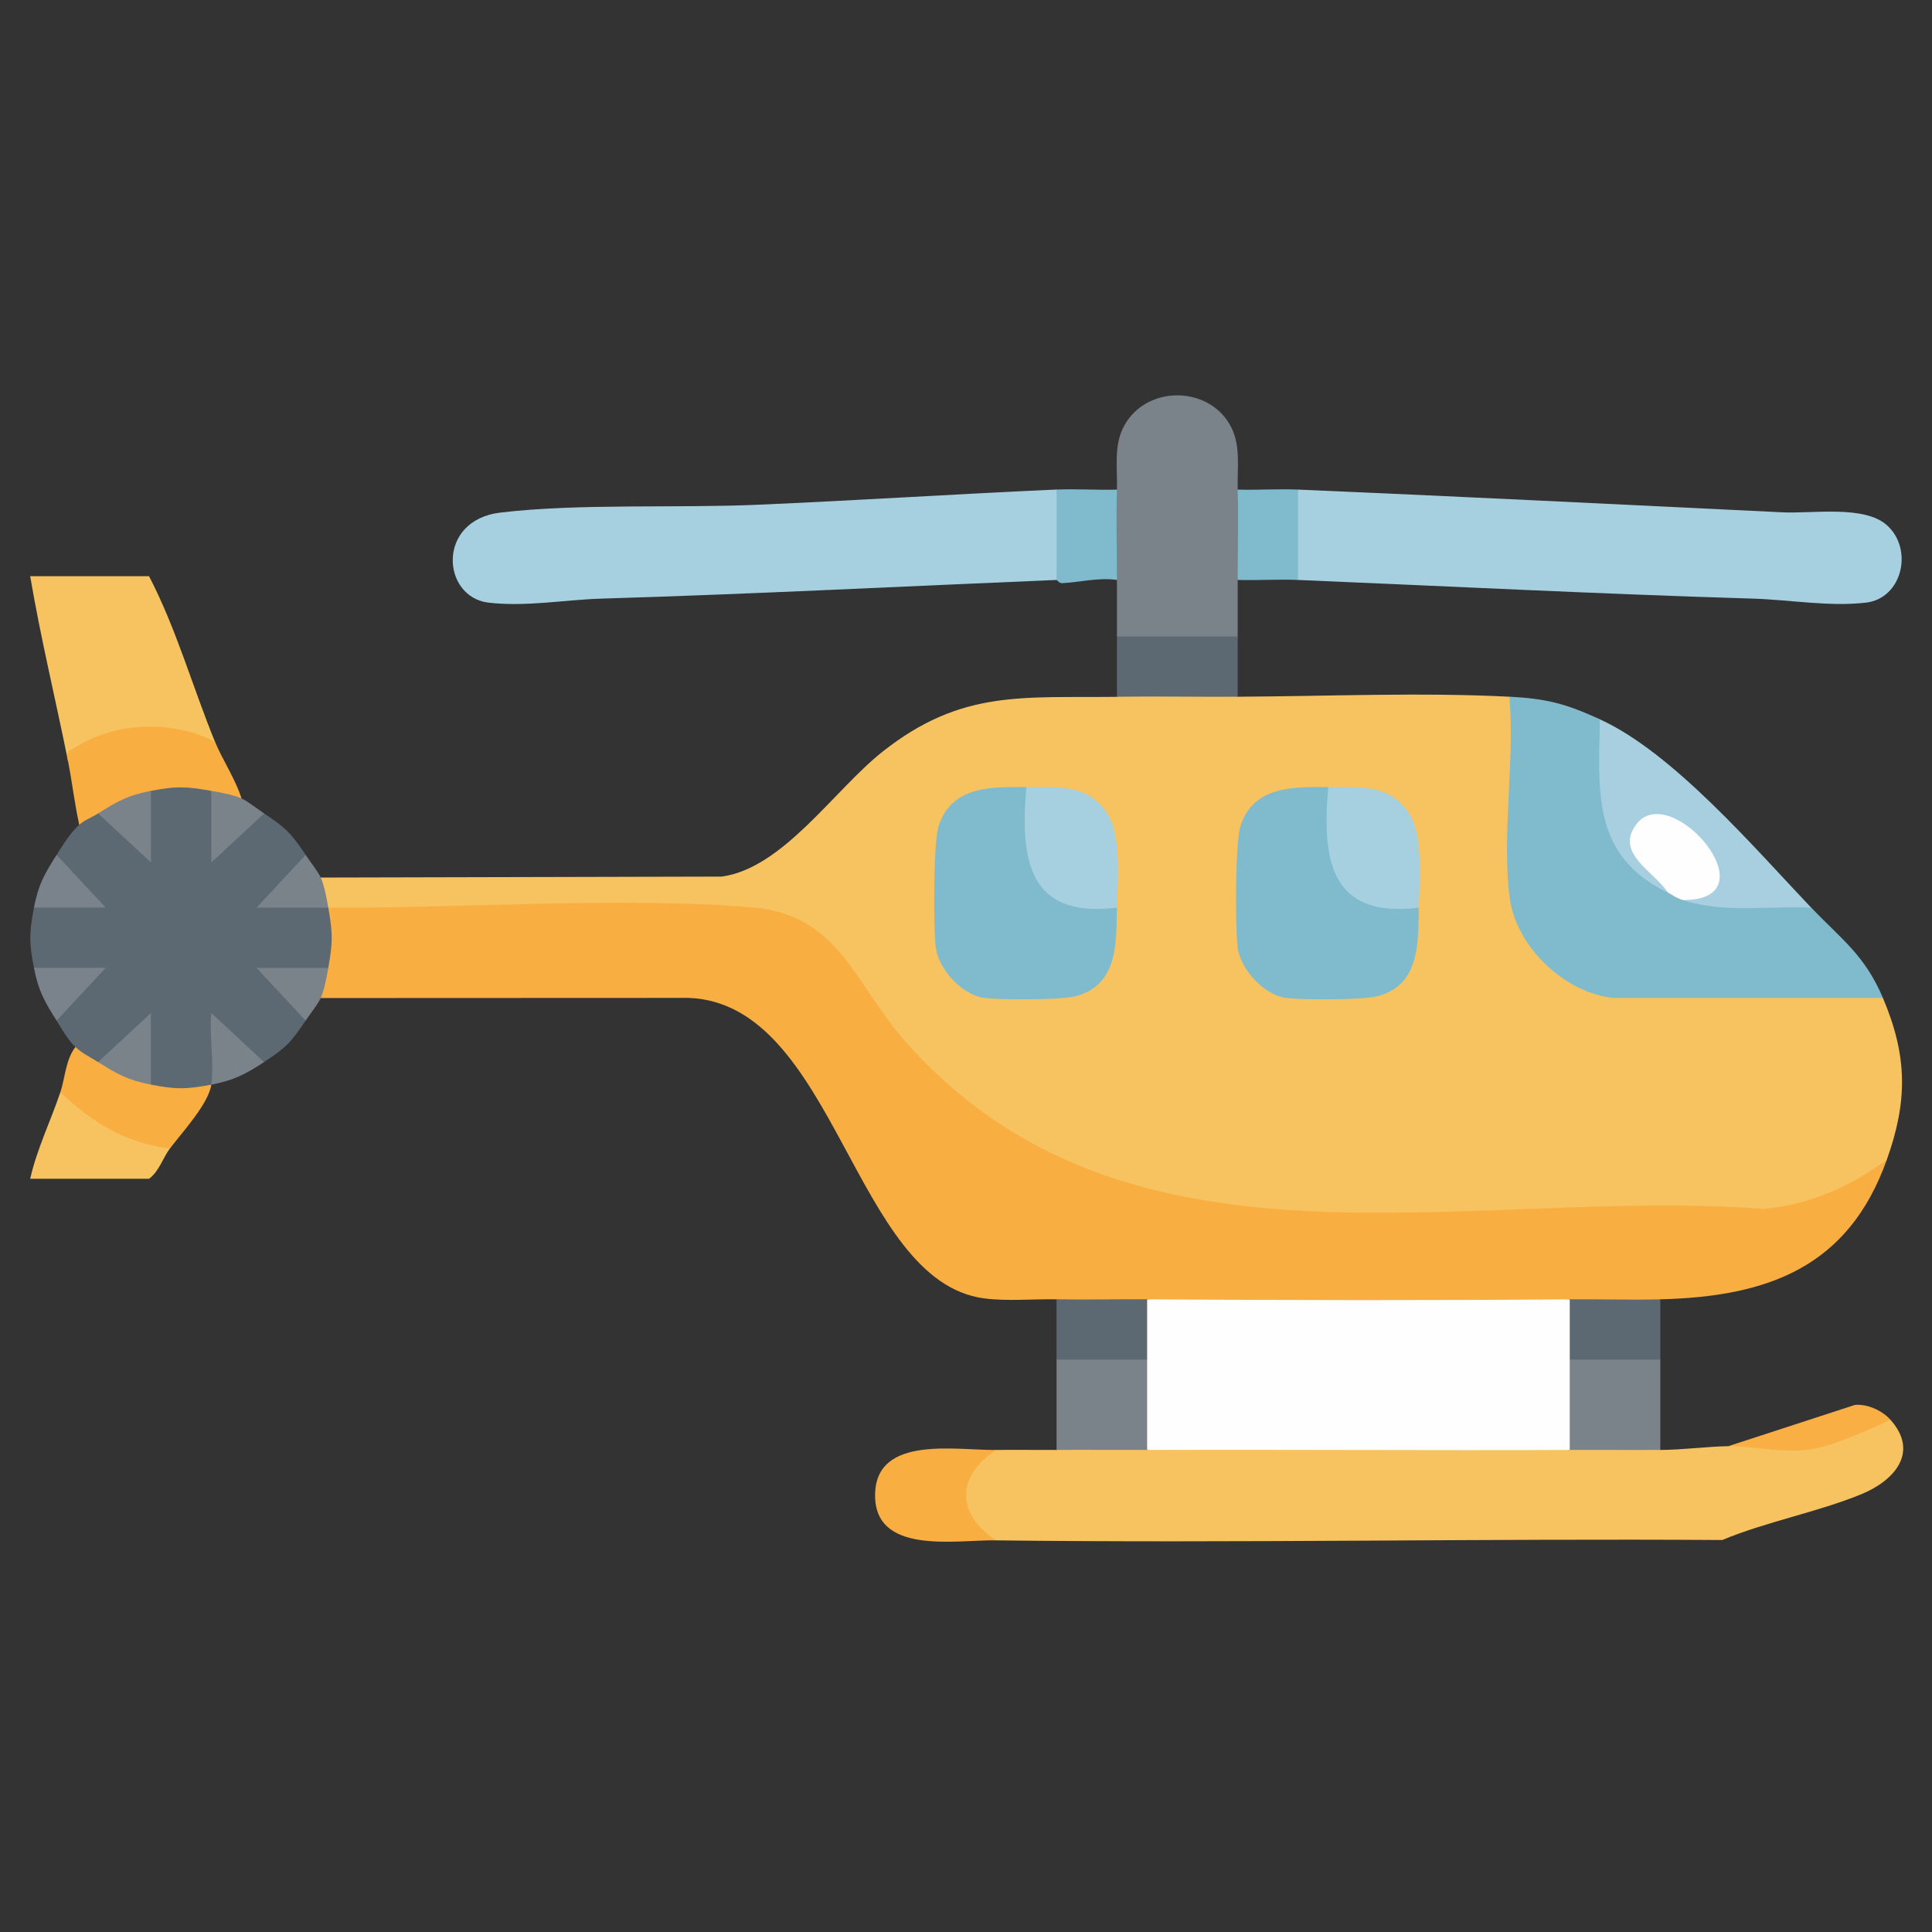 <?xml version="1.0" encoding="UTF-8"?>
<svg id="Ebene_1" xmlns="http://www.w3.org/2000/svg" version="1.1" viewBox="0 0 384 384">
  <rect x="0" y="0" width="384" height="384" fill="#333333" stroke="none"/>
  <!-- Generator: Adobe Illustrator 29.5.1, SVG Export Plug-In . SVG Version: 2.1.0 Build 141)  -->
  <defs>
    <style>
      .st0 {
        fill: #a7cfe0;
      }

      .st1 {
        fill: #5d6972;
      }

      .st2 {
        fill: #7a838b;
      }

      .st3 {
        fill: #f7c360;
      }

      .st4 {
        fill: #7a828a;
      }

      .st5 {
        fill: #f9ae42;
      }

      .st6 {
        fill: #a6cfe0;
      }

      .st7 {
        fill: #7a838a;
      }

      .st8 {
        fill: #fefefe;
      }

      .st9 {
        fill: #80bacd;
      }

      .st10 {
        fill: #f9af43;
      }
    </style>
  </defs>
  <path class="st3" d="M222,138.48c7.59-2.38,16.38-2.27,24,0,17.53-.09,36.64-.9,54,0,1.15.87,1.88,1.98,1.72,3.43l-.68,27.22c-1.37,13.34,6.16,25.56,19.7,27.75,17.35-.02,34.73-.02,52.12.02l1.39,1.47c4.92,11.59,4.92,20.53.75,32.19-8.22,10.61-23.42,12.01-36.07,10.65-23.31.33-46.63.76-69.94,1.3-40.51.79-80.2-13.39-101.01-49.43-7.3-11.51-19.4-12.11-32.45-11.98-22.81.21-45.57.31-68.27.32l-2.01-1.01c-2.17-.09-3.25-4.82-1.5-5.99l79.68-.19c12.22-1.65,22.39-17.27,32.06-24.89,15.63-12.32,27.74-10.6,46.51-10.84Z"/>
  <path class="st5" d="M375,230.55c-7.65,21.42-23.75,27.17-45,27.7-5.31,2.43-12.63,2.28-18,0-27.89,2.53-56.11,2.49-84,0-5.52,2.26-12.52,2.38-18,0-4.66-.09-9.88.42-14.43-.19-26.01-3.5-29.44-58.58-58.67-59.72l-73.15.03c-1.75-1.16-.67-5.9,1.5-5.99-1.2-1.26-1.47-3.2-.82-5.82-.64-2.74-.36-4.79.82-6.16,26.63.16,58.53-2.25,84.4-.03,17.06,1.47,20.29,15.19,29.96,26.24,44.18,50.45,111.84,29.22,171,33.66,9.23-.88,16.99-4.38,24.39-9.72Z"/>
  <path class="st3" d="M198,306.15c-9.94-1.38-9.94-16.59,0-17.96,3.99-.05,8.01.02,12,0,5.95-2.08,12.04-2.04,18,0,27.87-2.42,56.12-2.25,84,0,5.95-2.07,12.04-2.02,18,0,4.56-.03,9.43-.69,13.5-.75l7.53-.94c7.85.79,15.42-.86,22.71-4.96l2.01.66c5.81,6.52.66,12.14-5.8,14.79-8.68,3.56-18.86,5.44-27.64,9.1-48.09-.32-96.23.65-144.31.07Z"/>
  <path class="st1" d="M42,157.19l1.5.65v9.52c2.47-1.56,4.87-3.58,7.2-6.06l1.8.38c4.35,2.9,5.36,3.93,8.25,8.23l.65,1.5-6.53,7.01c3.56.18,7.02.84,10.38,1.97.91,5.14.91,6.82,0,11.98l-.66,1.5h-9.54c1.56,2.46,3.59,4.86,6.07,7.19l-.38,1.79c-2.84,4.24-3.9,5.41-8.25,8.23l-1.8.38-7.25-6.72.18,9.62-1.63,1.22c-1.73,3.12-10.7,3.19-12,0l-1.38-.65c.11-3.52-.09-6.75-.59-9.7l-6.73,6.24-1.8-.38c-1.6,1.71-5.69-.82-4.5-2.99-1.55-1.5-2.61-3.43-3.75-5.24l-.38-1.79c2.49-2.33,4.51-4.72,6.07-7.18H7.8s-1.05-1.5-1.05-1.5c-.97-5-.97-6.95,0-11.98l.66-1.38c3.53.11,6.77-.09,9.72-.59l-6.26-6.72.38-1.79c1.26-1.99,2.74-4.42,4.5-5.99-.38-2.22,2.08-4.04,3.75-2.25l1.8-.38c2.33,2.48,4.73,4.5,7.2,6.06v-9.13s1.51-1.05,1.51-1.05c1.12-3.16,10.84-3.1,12,0Z"/>
  <path class="st6" d="M258,115.27c-.58-.16-1.44-.4-1.5-.87-.27-2.04-.37-14.33,0-16l1.5-1.09c32.11,1.36,64.26,2.98,96.34,4.52,5.9.28,16.2-1.46,20.69,2.55,5.33,4.75,3.09,14.55-4.15,15.4s-15.2-.58-22.49-.8c-30.13-.91-60.23-2.44-90.41-3.71Z"/>
  <path class="st6" d="M210,97.31c.58.16,1.38.37,1.5.87.37,1.55.25,14.05,0,16l-1.5,1.09c-30.1,1.25-60.19,2.8-90.41,3.71-7.29.22-15.1,1.67-22.49.8-9.33-1.1-10.41-16.38,2.35-17.9,15.54-1.85,34.91-.86,50.95-1.55,19.81-.85,39.7-2.14,59.59-3.03Z"/>
  <path class="st9" d="M318,142.97l1.47,1.54c-.8,12.68,0,25.64,12.03,32.89,1.69-1.39,3.04-.61,3,1.5,7.33.06,14.68.12,22.07-.07l3.43,1.56c5.96,6.28,10.59,9.35,14.25,17.96h-53.63c-9.71-1.05-19.28-10.18-20.56-19.9-1.61-12.23,1.06-27.43-.06-39.98,7.61.4,11.3,1.46,18,4.49Z"/>
  <path class="st7" d="M246,97.31c2.47,5.29,2.33,12.63,0,17.96,0,3.73,0,7.5,0,11.23-.07.58-.25,1.45-.67,1.5-4.51.5-17.9.62-22.24,0l-1.09-1.5c0-3.73,0-7.49,0-11.23-2.33-5.34-2.47-12.67,0-17.96.13-4.44-.75-8.96,1.61-12.99,4.47-7.65,16.3-7.66,20.78,0,2.36,4.03,1.48,8.54,1.61,12.99Z"/>
  <path class="st3" d="M42.75,147.46l-2.07.66c-8.99-3.84-19.25-2.55-27.18,3.08-2.45-12.21-5.42-24.38-7.5-36.68h23.62c5.46,10.51,8.66,22.04,13.12,32.94Z"/>
  <path class="st0" d="M360,180.4c-8.55-.39-17.27,1.18-25.5-1.5l.95-1.52c11.8-.51-1.11-15.96-7.44-13.87-6.52,2.15,1.17,9.81,3.91,11.96l-.43,1.94c-14.94-7.25-13.8-19.54-13.5-34.43,14.47,6.55,30.77,25.6,42,37.43Z"/>
  <path class="st5" d="M42.75,147.46c1.42,3.47,4.07,7.43,5.25,11.23-1.17,1.75-5.91.67-6-1.5-5.08-.89-6.9-.98-12,0-.59,1.51-2.1,2.47-4.54,2.87-2.28,1.69-4.27,2.23-5.96,1.62-1.2.76-2.67,1.28-3.75,2.25-.93-4.19-1.41-8.53-2.25-12.73-.41-2.28.11-1.8,1.45-2.65,8.05-5.08,19.41-5.5,27.8-1.1Z"/>
  <path class="st5" d="M198,288.19c-7.97,5.17-7.98,12.79,0,17.96-8.07-.1-24.47,3.03-24.06-9.36.38-11.54,16.08-8.5,24.06-8.6Z"/>
  <path class="st4" d="M228,270.22l1.5.87v16l-1.5,1.09c-5.99.02-12.01-.04-18,0v-17.96c.16-.58.39-1.42.87-1.5,2.12-.34,14-.36,16.03,0l1.09,1.5Z"/>
  <path class="st4" d="M330,270.22v17.96c-5.99.04-12.01-.02-18,0-.59-.16-1.46-.41-1.5-.87-.37-4.11-.36-11.89,0-16l1.5-1.09c.16-.58.39-1.42.87-1.5,2.12-.34,14-.36,16.03,0l1.09,1.5Z"/>
  <path class="st5" d="M19.5,211.09c1.69-.61,3.68-.07,5.96,1.62,2.44.4,3.95,1.36,4.54,2.87,5,.97,7.03.95,12,0-.53,3.81-5.88,9.57-8.25,12.73-3.17,2.32-8.76-.52-12.13-2.24s-9.38-5.05-9.62-8.99c.93-2.77,1.04-6.5,3-8.98,1.32,1.27,2.98,2.04,4.5,2.99Z"/>
  <path class="st1" d="M246,126.5v11.98c-7.99.04-16.01-.1-24,0v-11.98h24Z"/>
  <path class="st3" d="M33.75,228.3c-1.35,1.79-2.11,4.5-4.12,5.99H6c1.34-5.94,4.08-11.5,6-17.22,6.15,5.99,13.03,10.12,21.75,11.23Z"/>
  <path class="st9" d="M222,97.31c-.17,5.96,0,12,0,17.96-3.67-.54-7.45.48-10.9.64-.57.03-1-.64-1.1-.64v-17.96c3.98-.18,8.02.13,12,0Z"/>
  <path class="st1" d="M228,258.25l1.5.85c.43,2.47.68,10.06-1.5,11.12h-18v-11.98c5.98.12,12.01-.04,18,0Z"/>
  <path class="st1" d="M330,258.25v11.98h-18c-2.46-1.23-2.35-10.53,0-11.98,5.98-.05,12.02.15,18,0Z"/>
  <path class="st9" d="M258,97.31v17.96c-3.98-.17-8.02.12-12,0,0-5.96.17-12.01,0-17.96,3.98.12,8.02-.17,12,0Z"/>
  <path class="st10" d="M375.75,282.2c-4.25,1.96-11.65,5.33-16.19,5.92-5.45.72-11.38-.75-16.06-.68l25.21-8.21c2.51-.19,5.39,1.12,7.04,2.97Z"/>
  <path class="st2" d="M11.25,169.92l9.75,10.47H6.75c.88-4.56,2.06-6.64,4.5-10.47Z"/>
  <path class="st7" d="M63.75,174.41c.74,1.72,1.17,4.11,1.5,5.99-4.74-.03-9.51.03-14.25,0l9.75-10.47c.79,1.18,2.51,3.36,3,4.49Z"/>
  <path class="st2" d="M6.75,192.37h14.25s-9.75,10.48-9.75,10.48c-2.44-3.84-3.61-5.91-4.5-10.48Z"/>
  <path class="st7" d="M65.25,192.37c-.33,1.88-.76,4.26-1.5,5.99-.49,1.13-2.21,3.31-3,4.49l-9.75-10.47h14.25Z"/>
  <path class="st7" d="M48,158.69c1.13.49,3.32,2.21,4.5,2.99l-10.49,9.73v-14.22c1.88.33,4.26.76,5.99,1.5Z"/>
  <path class="st7" d="M52.5,211.09c-3.78,2.45-6,3.63-10.5,4.49.6-4.32-.44-9.76,0-14.22l10.49,9.73Z"/>
  <path class="st9" d="M204,156.44l1.39,1.42c-1.28,11.24.78,23.09,14.93,21.21l1.68,1.33c-.16,6.7.37,15.37-8.23,17.61-2.93.76-15.19.79-18.35.3-4.29-.66-8.92-5.74-9.44-10.04-.48-4-.48-20.86.59-24.14,2.64-8.05,10.68-7.72,17.42-7.69Z"/>
  <path class="st9" d="M264,156.44l1.39,1.42c-1.28,11.24.78,23.09,14.93,21.21l1.68,1.33c-.16,6.7.37,15.37-8.23,17.61-2.93.76-15.19.79-18.35.3-4.29-.66-8.92-5.74-9.44-10.04-.48-4-.48-20.86.59-24.14,2.64-8.05,10.68-7.72,17.42-7.69Z"/>
  <path class="st6" d="M222,180.4c-17.63,2.2-19.28-9.56-18-23.95,6.27.03,12.17-.74,16.09,5.28,2.85,4.37,2.04,13.36,1.91,18.68Z"/>
  <path class="st6" d="M282,180.4c-17.63,2.2-19.28-9.56-18-23.95,6.27.03,12.17-.74,16.09,5.28,2.85,4.37,2.04,13.36,1.91,18.68Z"/>
  <path class="st8" d="M312,258.25v29.94c-27.99.11-56.01-.1-84,0v-29.94c27.97.18,56.03.24,84,0Z"/>
  <path class="st7" d="M30,215.58c-4.58-.89-6.65-2.06-10.5-4.49l10.49-9.73v14.22Z"/>
  <path class="st7" d="M30,157.19v14.22s-10.5-9.73-10.5-9.73c3.84-2.43,5.93-3.61,10.5-4.49Z"/>
  <path class="st8" d="M334.5,178.9c-1.7-.55-1.89-.96-3-1.5-2.67-4.17-10.53-7.69-6.35-13.46,6.78-9.37,27.59,15.01,9.35,14.95Z"/>
</svg>